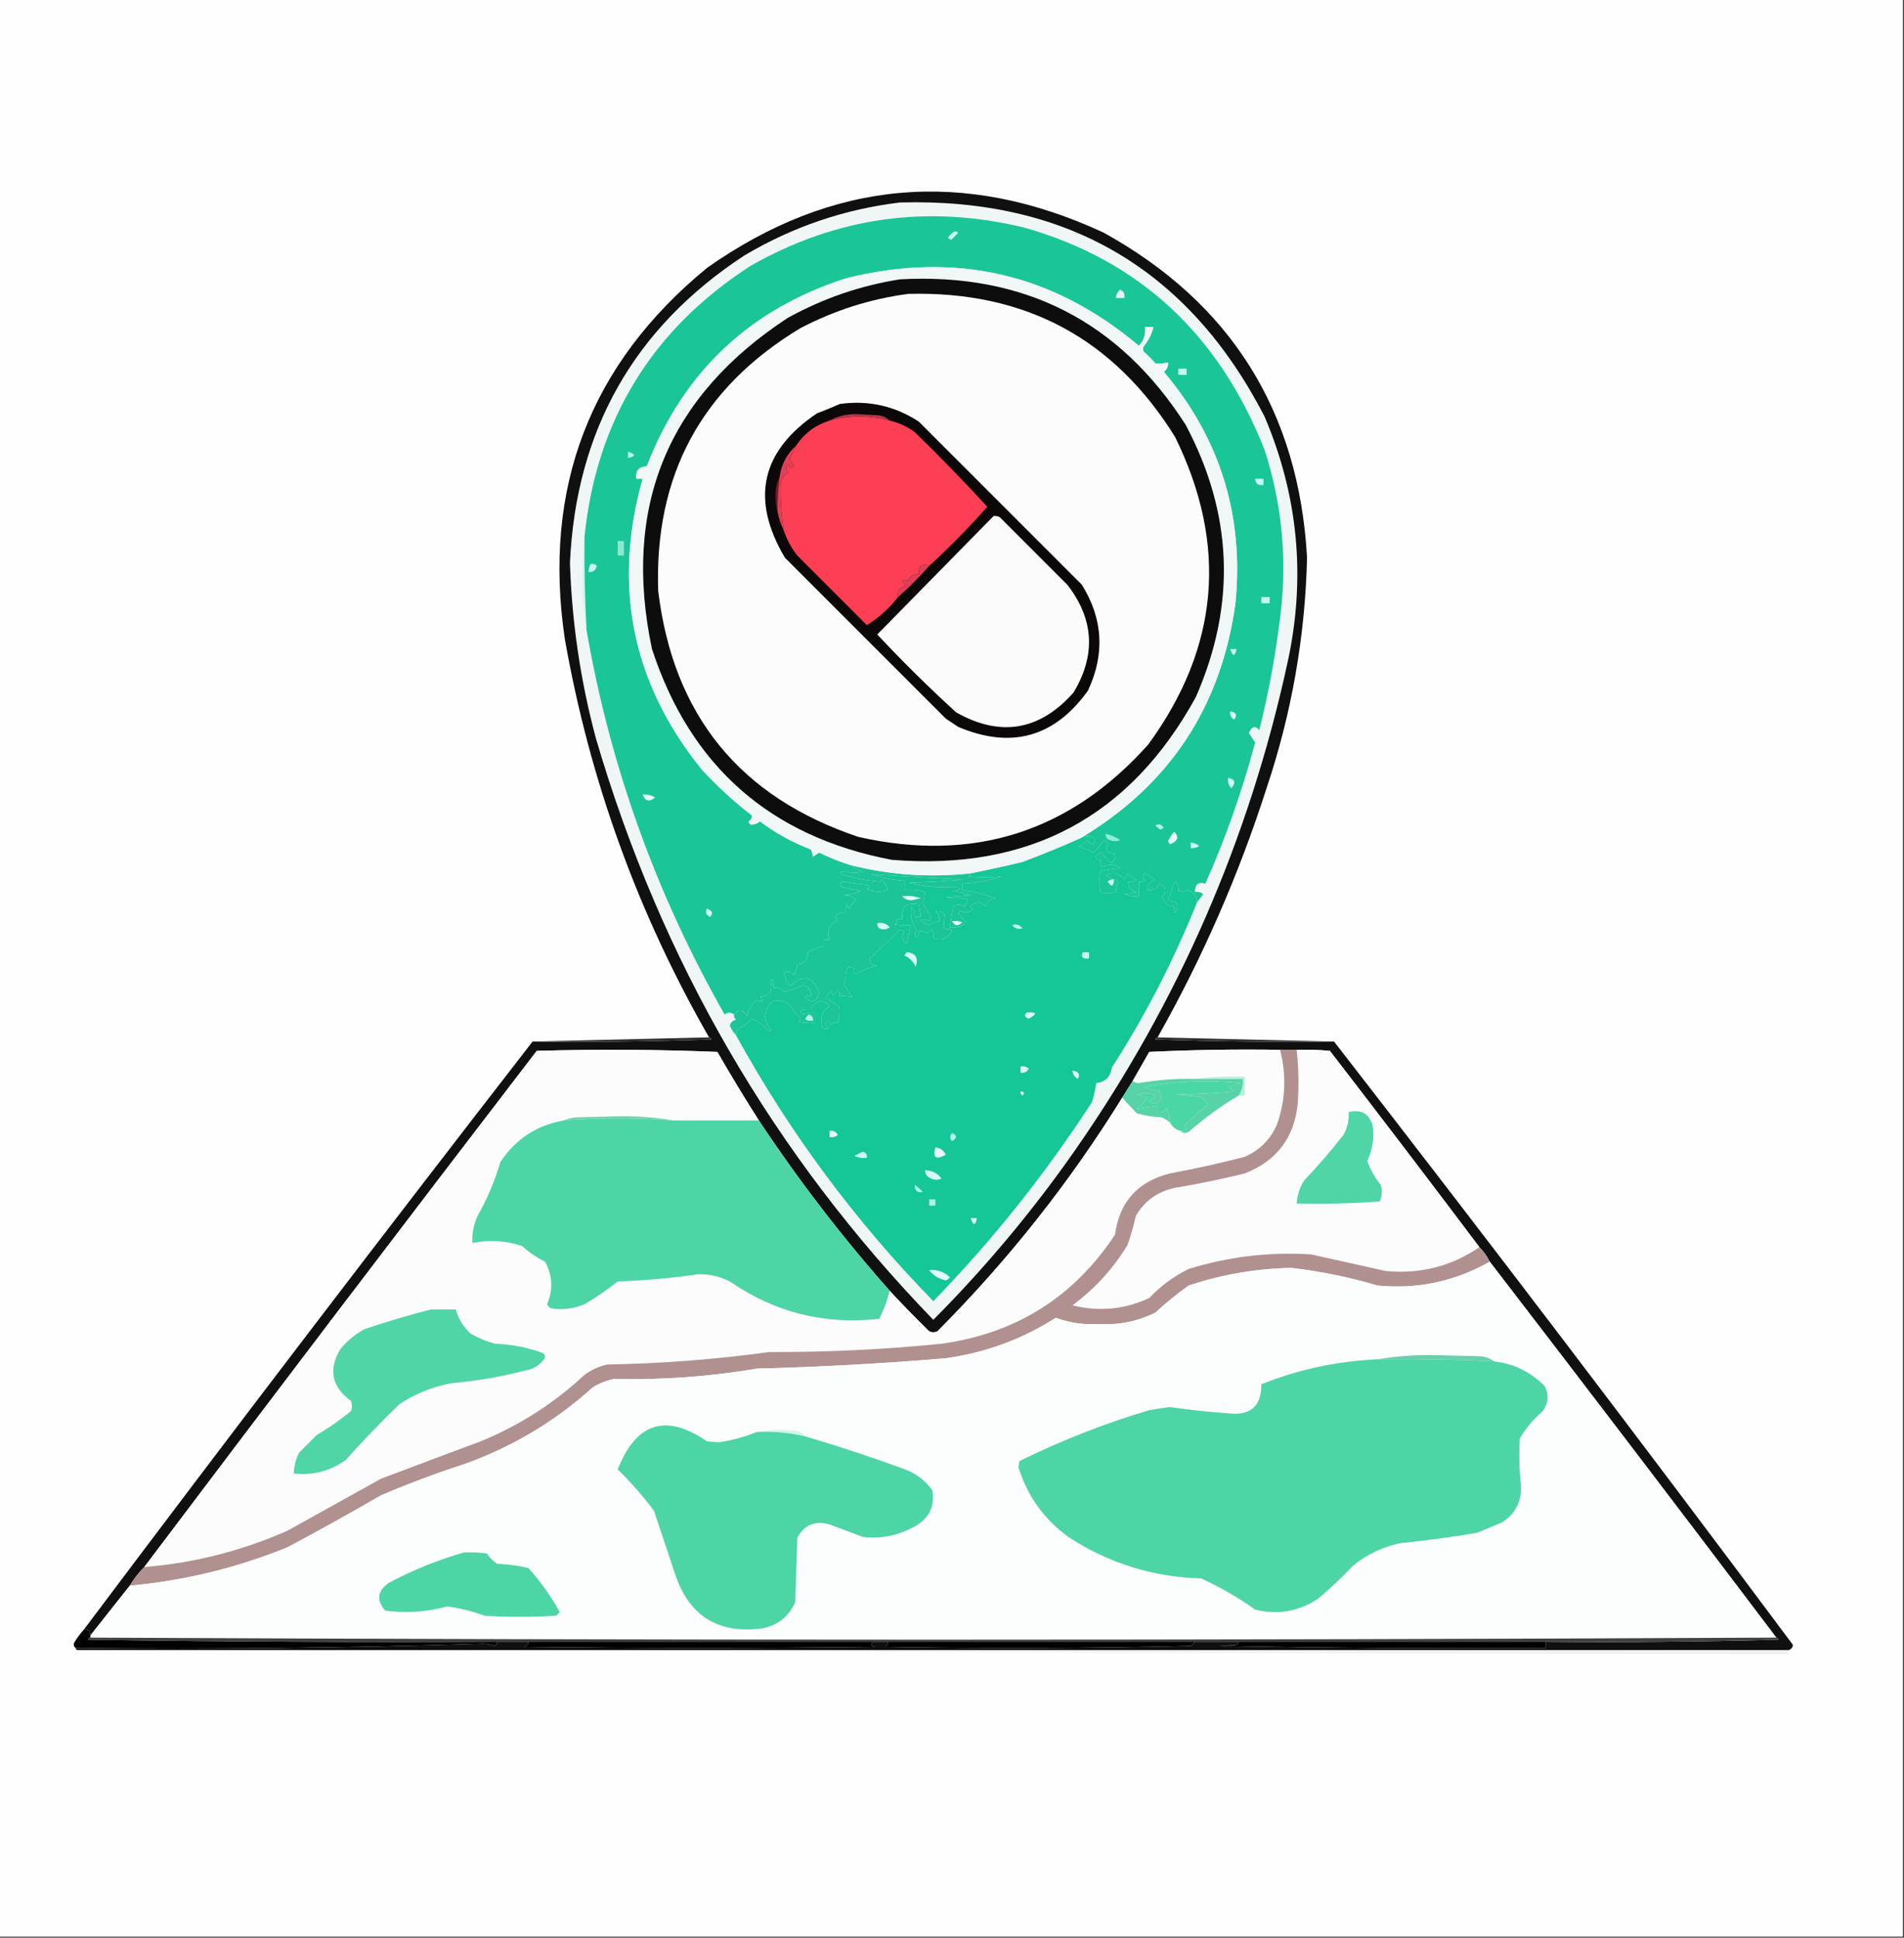 <?xml version="1.0" encoding="UTF-8"?>
<!DOCTYPE svg PUBLIC "-//W3C//DTD SVG 1.1//EN" "http://www.w3.org/Graphics/SVG/1.1/DTD/svg11.dtd">
<svg xmlns="http://www.w3.org/2000/svg" version="1.1" width="917px" height="933px" style="shape-rendering:geometricPrecision; text-rendering:geometricPrecision; image-rendering:optimizeQuality; fill-rule:evenodd; clip-rule:evenodd" xmlns:xlink="http://www.w3.org/1999/xlink">
<rect width="100%" height="100%" fill="#333333" stroke="none"/>
<g><path style="opacity:1" fill="#fefefe" d="M -0.5,-0.5 C 305.167,-0.5 610.833,-0.5 916.5,-0.5C 916.5,310.5 916.5,621.5 916.5,932.5C 610.833,932.5 305.167,932.5 -0.5,932.5C -0.5,621.5 -0.5,310.5 -0.5,-0.5 Z"/></g>
<g><path style="opacity:1" fill="#101010" d="M 557.5,499.5 C 556.957,499.56 556.624,499.893 556.5,500.5C 585.159,501.5 613.826,501.833 642.5,501.5C 717.085,597.591 790.751,694.425 863.5,792C 863.361,793.301 862.695,794.134 861.5,794.5C 586.833,794.5 312.167,794.5 37.5,794.5C 36.833,794.5 36.5,794.167 36.5,793.5C 101.548,794.161 166.381,793.494 231,791.5C 233.193,791.283 235.527,791.616 238,792.5C 239.03,792.164 239.53,791.497 239.5,790.5C 244.5,790.5 249.5,790.5 254.5,790.5C 254.423,791.75 253.756,792.583 252.5,793C 308.833,793.667 365.167,793.667 421.5,793C 419.381,792.658 419.047,791.825 420.5,790.5C 422.833,790.5 425.167,790.5 427.5,790.5C 427.586,791.496 427.252,792.329 426.5,793C 475.503,793.833 524.503,793.667 573.5,792.5C 574.243,791.818 574.909,791.151 575.5,790.5C 582.5,790.5 589.5,790.5 596.5,790.5C 596.389,791.117 596.056,791.617 595.5,792C 592.668,792.212 590.002,792.379 587.5,792.5C 639.829,793.5 692.162,793.833 744.5,793.5C 744.5,792.5 744.5,791.5 744.5,790.5C 781.839,790.833 819.173,790.5 856.5,789.5C 856.376,788.893 856.043,788.56 855.5,788.5C 809.731,727.948 763.731,667.615 717.5,607.5C 716.214,604.883 714.547,602.55 712.5,600.5C 688.716,568.876 664.716,537.376 640.5,506C 635.177,505.501 629.844,505.334 624.5,505.5C 621.833,505.5 619.167,505.5 616.5,505.5C 595.489,505.167 574.489,505.5 553.5,506.5C 550.821,511.194 548.155,515.861 545.5,520.5C 543.847,523.131 542.181,525.797 540.5,528.5C 515.236,569.288 485.57,606.788 451.5,641C 450.167,641.667 448.833,641.667 447.5,641C 440.937,634.605 434.603,628.105 428.5,621.5C 405.551,595.57 384.551,568.237 365.5,539.5C 358.593,528.694 351.927,517.694 345.5,506.5C 316.506,505.333 287.506,505.167 258.5,506C 195.127,588.594 132.127,671.427 69.5,754.5C 66.815,757.19 64.482,760.19 62.5,763.5C 56.167,771.5 49.833,779.5 43.5,787.5C 43.5,785.5 42.5,784.5 40.5,784.5C 111.784,689.588 183.784,595.255 256.5,501.5C 285.174,501.833 313.841,501.5 342.5,500.5C 342.376,499.893 342.043,499.56 341.5,499.5C 307.154,439.636 283.988,375.636 272,307.5C 261.296,234.798 284.13,175.298 340.5,129C 400.709,86.525 464.376,80.858 531.5,112C 592.873,145.933 625.54,198.1 629.5,268.5C 628.589,306.478 622.089,343.478 610,379.5C 596.575,421.343 579.075,461.343 557.5,499.5 Z"/></g>
<g><path style="opacity:1" fill="#2c2c2c" d="M 341.5,499.5 C 342.043,499.56 342.376,499.893 342.5,500.5C 313.841,501.5 285.174,501.833 256.5,501.5C 284.833,500.833 313.167,500.167 341.5,499.5 Z"/></g>
<g><path style="opacity:1" fill="#2d2d2d" d="M 557.5,499.5 C 585.833,500.167 614.167,500.833 642.5,501.5C 613.826,501.833 585.159,501.5 556.5,500.5C 556.624,499.893 556.957,499.56 557.5,499.5 Z"/></g>
<g><path style="opacity:1" fill="#fcfcfc" d="M 365.5,539.5 C 351.833,539.5 338.167,539.5 324.5,539.5C 315.552,537.968 306.385,537.302 297,537.5C 290.5,537.667 284,537.833 277.5,538C 275.292,538.191 273.292,538.691 271.5,539.5C 258.522,541.748 248.355,548.414 241,559.5C 238.3,568.609 234.633,577.276 230,585.5C 228.1,589.632 227.267,593.966 227.5,598.5C 235.639,596.831 243.639,597.331 251.5,600C 254.773,602.978 258.44,605.478 262.5,607.5C 266.113,614.1 266.446,620.934 263.5,628C 263.905,628.945 264.572,629.612 265.5,630C 271.005,630.796 276.338,630.129 281.5,628C 287.108,624.724 292.442,621.057 297.5,617C 310.616,616.569 323.616,615.402 336.5,613.5C 341.766,613.463 346.766,614.63 351.5,617C 373.144,631.984 397.144,637.984 423.5,635C 425.691,630.584 427.358,626.084 428.5,621.5C 434.603,628.105 440.937,634.605 447.5,641C 448.833,641.667 450.167,641.667 451.5,641C 485.57,606.788 515.236,569.288 540.5,528.5C 542.701,531.021 545.034,533.521 547.5,536C 551.381,537.19 555.381,537.857 559.5,538C 560.984,538.662 562.317,539.496 563.5,540.5C 564.579,542.543 566.246,543.876 568.5,544.5C 569.601,545.598 570.934,545.765 572.5,545C 580.008,538.421 588.008,532.587 596.5,527.5C 597.5,527.5 598.5,527.5 599.5,527.5C 599.5,524.5 599.5,521.5 599.5,518.5C 591.316,518.174 583.316,518.508 575.5,519.5C 566.435,519.296 557.435,519.962 548.5,521.5C 547.274,521.48 546.274,521.147 545.5,520.5C 548.155,515.861 550.821,511.194 553.5,506.5C 574.489,505.5 595.489,505.167 616.5,505.5C 619.652,517.671 619.152,529.671 615,541.5C 611.833,548.667 606.667,553.833 599.5,557C 587.608,560.094 575.608,562.761 563.5,565C 547.964,568.867 539.13,578.7 537,594.5C 517.168,624.511 489.335,642.011 453.5,647C 425.906,649.769 398.239,651.102 370.5,651C 344.6,654.552 318.6,656.552 292.5,657C 288.462,657.899 284.795,659.566 281.5,662C 266.836,675.673 250.169,686.34 231.5,694C 215.546,699.911 199.546,705.911 183.5,712C 168.5,720.333 153.5,728.667 138.5,737C 116.241,746.814 93.241,752.647 69.5,754.5C 132.127,671.427 195.127,588.594 258.5,506C 287.506,505.167 316.506,505.333 345.5,506.5C 351.927,517.694 358.593,528.694 365.5,539.5 Z"/></g>
<g><path style="opacity:1" fill="#fcfcfc" d="M 624.5,505.5 C 629.844,505.334 635.177,505.501 640.5,506C 664.716,537.376 688.716,568.876 712.5,600.5C 699.114,609.689 684.114,613.523 667.5,612C 655.5,609.333 643.5,606.667 631.5,604C 611.375,602.712 591.708,605.045 572.5,611C 565.323,614.509 558.99,619.175 553.5,625C 541.566,630.519 529.233,631.685 516.5,628.5C 527.277,620.559 536.11,610.892 543,599.5C 544.644,594.923 545.978,590.256 547,585.5C 551.15,578.365 557.317,573.865 565.5,572C 576.922,570.096 588.256,567.763 599.5,565C 614.842,558.997 623.342,547.83 625,531.5C 625.632,522.814 625.466,514.148 624.5,505.5 Z"/></g>
<g><path style="opacity:1" fill="#b7efdc" d="M 575.5,519.5 C 583.316,518.508 591.316,518.174 599.5,518.5C 599.5,521.5 599.5,524.5 599.5,527.5C 598.5,527.5 597.5,527.5 596.5,527.5C 598.202,525.2 598.868,522.533 598.5,519.5C 590.833,519.5 583.167,519.5 575.5,519.5 Z"/></g>
<g><path style="opacity:1" fill="#57d3a7" d="M 575.5,519.5 C 583.167,519.5 590.833,519.5 598.5,519.5C 598.868,522.533 598.202,525.2 596.5,527.5C 588.008,532.587 580.008,538.421 572.5,545C 570.934,545.765 569.601,545.598 568.5,544.5C 569.552,544.649 570.552,544.483 571.5,544C 570.549,543.282 570.383,542.449 571,541.5C 574.234,537.928 577.734,534.761 581.5,532C 580.833,530 579.5,528.667 577.5,528C 573.833,527.667 570.167,527.333 566.5,527C 575.851,526.832 585.184,526.332 594.5,525.5C 593.5,524.833 592.5,524.167 591.5,523.5C 593.5,522.833 595.5,522.167 597.5,521.5C 581.731,519.881 566.064,520.548 550.5,523.5C 553.157,524.259 555.823,524.926 558.5,525.5C 560.088,528.468 559.255,530.468 556,531.5C 552.753,530.356 552.919,529.356 556.5,528.5C 556.291,527.914 555.957,527.414 555.5,527C 552.833,526.333 550.167,526.333 547.5,527C 549.256,527.202 550.922,527.702 552.5,528.5C 551.101,530.605 549.434,532.438 547.5,534C 550.75,533.43 554.084,532.93 557.5,532.5C 557.5,533.5 557.5,534.5 557.5,535.5C 559.451,535.773 560.951,535.107 562,533.5C 562.977,535.74 563.477,538.073 563.5,540.5C 562.317,539.496 560.984,538.662 559.5,538C 555.381,537.857 551.381,537.19 547.5,536C 545.034,533.521 542.701,531.021 540.5,528.5C 542.181,525.797 543.847,523.131 545.5,520.5C 546.274,521.147 547.274,521.48 548.5,521.5C 557.435,519.962 566.435,519.296 575.5,519.5 Z"/></g>
<g><path style="opacity:1" fill="#4ad6a5" d="M 568.5,544.5 C 566.246,543.876 564.579,542.543 563.5,540.5C 563.477,538.073 562.977,535.74 562,533.5C 560.951,535.107 559.451,535.773 557.5,535.5C 557.5,534.5 557.5,533.5 557.5,532.5C 554.084,532.93 550.75,533.43 547.5,534C 549.434,532.438 551.101,530.605 552.5,528.5C 550.922,527.702 549.256,527.202 547.5,527C 550.167,526.333 552.833,526.333 555.5,527C 555.957,527.414 556.291,527.914 556.5,528.5C 552.919,529.356 552.753,530.356 556,531.5C 559.255,530.468 560.088,528.468 558.5,525.5C 555.823,524.926 553.157,524.259 550.5,523.5C 566.064,520.548 581.731,519.881 597.5,521.5C 595.5,522.167 593.5,522.833 591.5,523.5C 592.5,524.167 593.5,524.833 594.5,525.5C 585.184,526.332 575.851,526.832 566.5,527C 570.167,527.333 573.833,527.667 577.5,528C 579.5,528.667 580.833,530 581.5,532C 577.734,534.761 574.234,537.928 571,541.5C 570.383,542.449 570.549,543.282 571.5,544C 570.552,544.483 569.552,544.649 568.5,544.5 Z"/></g>
<g><path style="opacity:1" fill="#70d2ae" d="M 324.5,539.5 C 306.831,538.205 289.164,538.205 271.5,539.5C 273.292,538.691 275.292,538.191 277.5,538C 284,537.833 290.5,537.667 297,537.5C 306.385,537.302 315.552,537.968 324.5,539.5 Z"/></g>
<g><path style="opacity:1" fill="#4dd5a5" d="M 324.5,539.5 C 338.167,539.5 351.833,539.5 365.5,539.5C 384.551,568.237 405.551,595.57 428.5,621.5C 427.358,626.084 425.691,630.584 423.5,635C 397.144,637.984 373.144,631.984 351.5,617C 346.766,614.63 341.766,613.463 336.5,613.5C 323.616,615.402 310.616,616.569 297.5,617C 292.442,621.057 287.108,624.724 281.5,628C 276.338,630.129 271.005,630.796 265.5,630C 264.572,629.612 263.905,628.945 263.5,628C 266.446,620.934 266.113,614.1 262.5,607.5C 258.44,605.478 254.773,602.978 251.5,600C 243.639,597.331 235.639,596.831 227.5,598.5C 227.267,593.966 228.1,589.632 230,585.5C 234.633,577.276 238.3,568.609 241,559.5C 248.355,548.414 258.522,541.748 271.5,539.5C 289.164,538.205 306.831,538.205 324.5,539.5 Z"/></g>
<g><path style="opacity:1" fill="#4fd5a6" d="M 649.5,535.5 C 655.302,534.006 659.136,536.006 661,541.5C 661.974,547.599 661.14,553.432 658.5,559C 660.007,563.178 662.174,567.011 665,570.5C 665.818,573.227 665.652,575.894 664.5,578.5C 651.216,579.482 637.883,579.815 624.5,579.5C 624.758,575.56 625.924,571.893 628,568.5C 634.707,561.462 641.04,554.128 647,546.5C 648.935,543.093 649.768,539.426 649.5,535.5 Z"/></g>
<g><path style="opacity:1" fill="#f0f6f5" d="M 433.5,97.5 C 513.919,95.268 572.419,129.601 609,200.5C 625.366,238.915 629.033,278.581 620,319.5C 601.486,404.416 567.486,482.416 518,553.5C 497.584,582.758 474.751,610.091 449.5,635.5C 372.524,555.944 318.357,462.611 287,355.5C 279.574,327.851 275.407,299.685 274.5,271C 277.416,207.142 305.416,157.809 358.5,123C 381.805,109.177 406.805,100.677 433.5,97.5 Z"/></g>
<g><path style="opacity:1" fill="#1cc598" d="M 409.5,416.5 C 428.556,421.342 447.889,422.676 467.5,420.5C 467.389,421.117 467.056,421.617 466.5,422C 471.884,422.505 477.218,422.505 482.5,422C 476.401,424.058 470.068,425.225 463.5,425.5C 463.5,426.5 463.5,427.5 463.5,428.5C 469.012,429.201 474.345,430.535 479.5,432.5C 477.522,432.738 475.855,434.071 474.5,436.5C 472.792,434.309 470.792,433.976 468.5,435.5C 467.289,436.274 467.289,437.107 468.5,438C 466.575,439.595 464.575,439.762 462.5,438.5C 462.167,439 461.833,439.5 461.5,440C 462.799,441.326 464.132,442.66 465.5,444C 463.347,446.165 460.681,446.998 457.5,446.5C 457.89,443.161 458.39,439.827 459,436.5C 460.796,435.233 462.629,435.233 464.5,436.5C 465.429,435.311 465.762,433.978 465.5,432.5C 462.15,432.665 458.817,432.498 455.5,432C 459.5,431.667 463.5,431.333 467.5,431C 464.576,430.012 461.576,429.346 458.5,429C 462.852,428.581 463.185,427.914 459.5,427C 452.202,427.525 444.868,426.859 437.5,425C 446.186,424.832 454.852,424.332 463.5,423.5C 448.786,422.75 434.119,421.916 419.5,421C 424.688,422.643 430.022,423.643 435.5,424C 435.966,425.299 435.966,426.799 435.5,428.5C 438.898,428.18 442.232,428.513 445.5,429.5C 445.431,431.278 445.097,433.111 444.5,435C 446.034,437.145 447.368,439.479 448.5,442C 448.333,442.5 448.167,443 448,443.5C 442.542,442.102 442.209,442.769 447,445.5C 448.8,444.622 450.633,443.955 452.5,443.5C 452.703,441.61 452.037,440.11 450.5,439C 452.367,438.289 453.867,438.789 455,440.5C 454.793,442.751 454.627,445.085 454.5,447.5C 458.876,446.888 459.543,448.054 456.5,451C 454.301,452.583 451.968,452.75 449.5,451.5C 449.762,450.022 449.429,448.689 448.5,447.5C 447.808,448.025 447.308,448.692 447,449.5C 445.644,448.62 444.144,448.286 442.5,448.5C 442.719,449.675 442.386,450.675 441.5,451.5C 440.269,450.349 440.269,449.183 441.5,448C 439.009,444.533 438.175,440.7 439,436.5C 440.269,437.905 440.769,439.571 440.5,441.5C 441.5,441.5 442.5,441.5 443.5,441.5C 443.167,439.5 442.833,437.5 442.5,435.5C 436.732,434.267 434.066,436.6 434.5,442.5C 433.448,442.351 432.448,442.517 431.5,443C 432.634,444.016 432.301,444.683 430.5,445C 433.146,445.497 435.813,445.664 438.5,445.5C 438.156,448.562 437.489,451.562 436.5,454.5C 434.271,452.901 433.938,450.901 435.5,448.5C 434.833,448.167 434.167,447.833 433.5,447.5C 428.749,452.266 423.916,456.933 419,461.5C 418.729,463.807 419.895,464.974 422.5,465C 419.138,465.77 415.971,466.937 413,468.5C 410.696,468.682 410.196,468.016 411.5,466.5C 410.224,465.355 408.891,465.355 407.5,466.5C 407.804,468.877 407.471,471.377 406.5,474C 407.763,475.991 409.097,477.991 410.5,480C 408.575,479.865 406.575,479.698 404.5,479.5C 404.322,475.898 403.322,475.898 401.5,479.5C 400.749,478.624 400.249,477.624 400,476.5C 399.682,478.061 398.849,479.228 397.5,480C 399.632,481.587 401.798,483.087 404,484.5C 404.43,487.192 404.263,489.859 403.5,492.5C 402.178,492.33 401.011,492.663 400,493.5C 399.257,491.355 398.424,491.189 397.5,493C 397.905,493.945 398.572,494.612 399.5,495C 398.216,495.684 397.049,495.517 396,494.5C 394.737,490.177 395.904,486.844 399.5,484.5C 396.272,481.032 393.272,481.532 390.5,486C 388.687,485.954 387.021,486.12 385.5,486.5C 385.808,487.308 386.308,487.975 387,488.5C 388.699,487.594 390.533,487.261 392.5,487.5C 392.5,489.167 392.5,490.833 392.5,492.5C 389.813,492.664 387.146,492.497 384.5,492C 384.957,491.586 385.291,491.086 385.5,490.5C 383.437,488.28 381.604,485.946 380,483.5C 373.452,479.836 369.619,481.836 368.5,489.5C 368.833,492.01 369.833,494.177 371.5,496C 370.833,496.667 370.167,496.667 369.5,496C 367.495,493.489 364.995,491.656 362,490.5C 360.281,492.716 358.114,494.383 355.5,495.5C 354.614,496.325 354.281,497.325 354.5,498.5C 353.348,497.166 352.348,495.666 351.5,494C 351.82,492.347 352.82,491.347 354.5,491C 353.748,490.329 353.414,489.496 353.5,488.5C 355.974,485.791 358.14,486.125 360,489.5C 360.483,486.177 361.983,483.51 364.5,481.5C 366.936,482.891 367.602,482.391 366.5,480C 370.998,479.159 372.498,476.659 371,472.5C 371.333,472.167 371.667,471.833 372,471.5C 372.49,472.793 372.657,474.127 372.5,475.5C 374.484,475.383 376.15,476.05 377.5,477.5C 380.668,476.872 383.668,475.872 386.5,474.5C 389.314,474.981 390.648,476.648 390.5,479.5C 389.448,479.351 388.448,479.517 387.5,480C 390.785,483.397 393.118,482.73 394.5,478C 391.434,469.965 386.934,468.798 381,474.5C 380.228,474.355 379.561,474.022 379,473.5C 378.654,471.782 378.154,470.115 377.5,468.5C 379.398,467.266 381.065,467.599 382.5,469.5C 383.298,467.922 383.798,466.256 384,464.5C 387.465,464.033 389.132,462.033 389,458.5C 391.464,457.349 393.964,456.349 396.5,455.5C 396.5,454.5 396.5,453.5 396.5,452.5C 397.5,452.5 398.5,452.5 399.5,452.5C 397.93,448.137 399.264,444.97 403.5,443C 402.167,442 402.167,441 403.5,440C 404.793,439.51 406.127,439.343 407.5,439.5C 407.343,438.127 407.51,436.793 408,435.5C 408.333,436.167 408.667,436.833 409,437.5C 409.814,435.718 410.981,434.218 412.5,433C 410.715,431.837 408.715,431.17 406.5,431C 409.371,430.882 412.038,430.216 414.5,429C 411.471,428.461 408.471,427.794 405.5,427C 404.098,425.658 404.431,424.824 406.5,424.5C 410.138,425.182 413.805,425.682 417.5,426C 418.833,426.667 418.833,427.333 417.5,428C 420.791,429.544 424.124,429.711 427.5,428.5C 426.948,426.667 426.115,425 425,423.5C 424.667,423.833 424.333,424.167 424,424.5C 417.725,424.017 411.558,422.85 405.5,421C 405.167,420.667 404.833,420.333 404.5,420C 405.5,419.833 406.5,419.667 407.5,419.5C 410.221,420.454 412.888,420.454 415.5,419.5C 413.255,418.792 411.255,417.792 409.5,416.5 Z"/></g>
<g><path style="opacity:1" fill="#d7fbf8" d="M 422.5,444.5 C 424.977,444.051 426.977,444.717 428.5,446.5C 426.926,447.631 425.259,447.798 423.5,447C 422.748,446.329 422.414,445.496 422.5,444.5 Z"/></g>
<g><path style="opacity:1" fill="#15c697" d="M 536.5,423.5 C 535.282,422.839 533.949,422.172 532.5,421.5C 536.009,419.918 539.009,420.584 541.5,423.5C 542.251,422.624 542.751,421.624 543,420.5C 544.204,421.859 545.704,422.859 547.5,423.5C 546.311,424.429 544.978,424.762 543.5,424.5C 543.325,427.329 544.658,428.996 547.5,429.5C 545.424,430.1 543.424,430.433 541.5,430.5C 543.743,431.474 546.076,431.808 548.5,431.5C 548.5,429.167 548.5,426.833 548.5,424.5C 549.552,424.649 550.552,424.483 551.5,424C 550.269,422.817 550.269,421.651 551.5,420.5C 553.046,421.684 554.713,422.684 556.5,423.5C 554.069,424.36 552.736,426.027 552.5,428.5C 555.278,428.978 557.278,427.978 558.5,425.5C 561.777,427.357 562.11,429.524 559.5,432C 560.619,434.802 562.619,436.302 565.5,436.5C 565.351,437.552 565.517,438.552 566,439.5C 568.253,435.68 567.086,433.68 562.5,433.5C 563.569,430.74 564.569,427.907 565.5,425C 565.833,424.833 566.167,424.667 566.5,424.5C 567.452,426.045 567.785,427.712 567.5,429.5C 569.06,429.481 570.56,429.148 572,428.5C 574.802,429.619 576.302,431.619 576.5,434.5C 565.092,462.824 551.425,489.324 535.5,514C 534.865,518.481 532.365,520.981 528,521.5C 527.515,524.478 526.849,527.478 526,530.5C 503.663,565.005 478.163,597.005 449.5,626.5C 411.963,588.048 380.296,545.382 354.5,498.5C 354.281,497.325 354.614,496.325 355.5,495.5C 358.114,494.383 360.281,492.716 362,490.5C 364.995,491.656 367.495,493.489 369.5,496C 370.167,496.667 370.833,496.667 371.5,496C 369.833,494.177 368.833,492.01 368.5,489.5C 369.619,481.836 373.452,479.836 380,483.5C 381.604,485.946 383.437,488.28 385.5,490.5C 385.291,491.086 384.957,491.586 384.5,492C 387.146,492.497 389.813,492.664 392.5,492.5C 392.5,490.833 392.5,489.167 392.5,487.5C 390.533,487.261 388.699,487.594 387,488.5C 386.308,487.975 385.808,487.308 385.5,486.5C 387.021,486.12 388.687,485.954 390.5,486C 393.272,481.532 396.272,481.032 399.5,484.5C 395.904,486.844 394.737,490.177 396,494.5C 397.049,495.517 398.216,495.684 399.5,495C 398.572,494.612 397.905,493.945 397.5,493C 398.424,491.189 399.257,491.355 400,493.5C 401.011,492.663 402.178,492.33 403.5,492.5C 404.263,489.859 404.43,487.192 404,484.5C 401.798,483.087 399.632,481.587 397.5,480C 398.849,479.228 399.682,478.061 400,476.5C 400.249,477.624 400.749,478.624 401.5,479.5C 403.322,475.898 404.322,475.898 404.5,479.5C 406.575,479.698 408.575,479.865 410.5,480C 409.097,477.991 407.763,475.991 406.5,474C 407.471,471.377 407.804,468.877 407.5,466.5C 408.891,465.355 410.224,465.355 411.5,466.5C 410.196,468.016 410.696,468.682 413,468.5C 415.971,466.937 419.138,465.77 422.5,465C 419.895,464.974 418.729,463.807 419,461.5C 423.916,456.933 428.749,452.266 433.5,447.5C 434.167,447.833 434.833,448.167 435.5,448.5C 433.938,450.901 434.271,452.901 436.5,454.5C 437.489,451.562 438.156,448.562 438.5,445.5C 435.813,445.664 433.146,445.497 430.5,445C 432.301,444.683 432.634,444.016 431.5,443C 432.448,442.517 433.448,442.351 434.5,442.5C 434.066,436.6 436.732,434.267 442.5,435.5C 442.833,437.5 443.167,439.5 443.5,441.5C 442.5,441.5 441.5,441.5 440.5,441.5C 440.769,439.571 440.269,437.905 439,436.5C 438.175,440.7 439.009,444.533 441.5,448C 440.269,449.183 440.269,450.349 441.5,451.5C 442.386,450.675 442.719,449.675 442.5,448.5C 444.144,448.286 445.644,448.62 447,449.5C 447.308,448.692 447.808,448.025 448.5,447.5C 449.429,448.689 449.762,450.022 449.5,451.5C 451.968,452.75 454.301,452.583 456.5,451C 459.543,448.054 458.876,446.888 454.5,447.5C 454.627,445.085 454.793,442.751 455,440.5C 453.867,438.789 452.367,438.289 450.5,439C 452.037,440.11 452.703,441.61 452.5,443.5C 450.633,443.955 448.8,444.622 447,445.5C 442.209,442.769 442.542,442.102 448,443.5C 448.167,443 448.333,442.5 448.5,442C 447.368,439.479 446.034,437.145 444.5,435C 445.097,433.111 445.431,431.278 445.5,429.5C 442.232,428.513 438.898,428.18 435.5,428.5C 435.966,426.799 435.966,425.299 435.5,424C 430.022,423.643 424.688,422.643 419.5,421C 434.119,421.916 448.786,422.75 463.5,423.5C 454.852,424.332 446.186,424.832 437.5,425C 444.868,426.859 452.202,427.525 459.5,427C 463.185,427.914 462.852,428.581 458.5,429C 461.576,429.346 464.576,430.012 467.5,431C 463.5,431.333 459.5,431.667 455.5,432C 458.817,432.498 462.15,432.665 465.5,432.5C 465.762,433.978 465.429,435.311 464.5,436.5C 462.629,435.233 460.796,435.233 459,436.5C 458.39,439.827 457.89,443.161 457.5,446.5C 460.681,446.998 463.347,446.165 465.5,444C 464.132,442.66 462.799,441.326 461.5,440C 461.833,439.5 462.167,439 462.5,438.5C 464.575,439.762 466.575,439.595 468.5,438C 467.289,437.107 467.289,436.274 468.5,435.5C 470.792,433.976 472.792,434.309 474.5,436.5C 475.855,434.071 477.522,432.738 479.5,432.5C 474.345,430.535 469.012,429.201 463.5,428.5C 463.5,427.5 463.5,426.5 463.5,425.5C 470.068,425.225 476.401,424.058 482.5,422C 477.218,422.505 471.884,422.505 466.5,422C 467.056,421.617 467.389,421.117 467.5,420.5C 475.738,418.861 484.071,417.028 492.5,415C 501.969,411.43 511.302,407.597 520.5,403.5C 522.927,402.026 525.26,402.193 527.5,404C 526.711,407.097 525.544,407.264 524,404.5C 522.693,405.772 521.193,406.772 519.5,407.5C 521.894,408.349 524.227,409.349 526.5,410.5C 528.633,408.909 530.299,406.909 531.5,404.5C 532.308,404.808 532.975,405.308 533.5,406C 531.87,409.062 532.87,410.729 536.5,411C 537.668,412.871 537.168,414.371 535,415.5C 533.315,413.983 531.815,412.316 530.5,410.5C 526.763,412.168 526.763,413.501 530.5,414.5C 529.41,415.609 529.41,416.609 530.5,417.5C 533.647,416.025 536.647,416.192 539.5,418C 536.242,418.212 533.076,418.712 530,419.5C 529.333,422.833 529.333,426.167 530,429.5C 532.432,430.45 534.932,430.45 537.5,429.5C 537.519,427.94 537.852,426.44 538.5,425C 538.164,423.97 537.497,423.47 536.5,423.5 Z"/></g>
<g><path style="opacity:1" fill="#aef2e9" d="M 447.5,577.5 C 448.5,577.5 449.5,577.5 450.5,577.5C 450.5,578.5 450.5,579.5 450.5,580.5C 449.5,580.5 448.5,580.5 447.5,580.5C 447.5,579.5 447.5,578.5 447.5,577.5 Z"/></g>
<g><path style="opacity:1" fill="#b0faf2" d="M 440.5,570.5 C 441.962,571.458 443.295,572.624 444.5,574C 441.862,574.509 440.528,573.342 440.5,570.5 Z"/></g>
<g><path style="opacity:1" fill="#d4f8f4" d="M 445.5,563.5 C 448.81,563.461 451.476,564.794 453.5,567.5C 451.534,568.372 449.534,568.205 447.5,567C 446.177,566.184 445.511,565.017 445.5,563.5 Z"/></g>
<g><path style="opacity:1" fill="#c9f9f3" d="M 415.5,554.5 C 417.048,554.821 417.715,555.821 417.5,557.5C 415.396,557.799 413.396,557.466 411.5,556.5C 412.949,555.828 414.282,555.161 415.5,554.5 Z"/></g>
<g><path style="opacity:1" fill="#e6f8fb" d="M 450.5,552.5 C 452.824,552.662 454.491,553.828 455.5,556C 450.773,558.619 449.107,557.453 450.5,552.5 Z"/></g>
<g><path style="opacity:1" fill="#b0f8ed" d="M 458.5,545.5 C 461.041,546.623 461.041,547.956 458.5,549.5C 457.374,548.192 457.374,546.858 458.5,545.5 Z"/></g>
<g><path style="opacity:1" fill="#e5f7f9" d="M 399.5,544.5 C 401.346,544.222 402.68,544.889 403.5,546.5C 402.311,547.429 400.978,547.762 399.5,547.5C 399.5,546.5 399.5,545.5 399.5,544.5 Z"/></g>
<g><path style="opacity:1" fill="#d7f6f7" d="M 491.5,525.5 C 493.337,525.639 493.67,526.306 492.5,527.5C 491.702,527.043 491.369,526.376 491.5,525.5 Z"/></g>
<g><path style="opacity:1" fill="#e0fbfa" d="M 516.5,515.5 C 519.564,515.981 520.398,517.314 519,519.5C 517.519,518.529 516.685,517.196 516.5,515.5 Z"/></g>
<g><path style="opacity:1" fill="#dcf6f4" d="M 491.5,513.5 C 492.978,513.238 494.311,513.571 495.5,514.5C 494.68,516.111 493.346,516.778 491.5,516.5C 491.5,515.5 491.5,514.5 491.5,513.5 Z"/></g>
<g><path style="opacity:1" fill="#baf5ec" d="M 389.5,488.5 C 391.048,488.821 391.715,489.821 391.5,491.5C 387.627,491.666 386.96,490.666 389.5,488.5 Z"/></g>
<g><path style="opacity:1" fill="#d4fcfa" d="M 494.5,487.5 C 499.421,487.135 499.755,488.135 495.5,490.5C 493.481,489.867 493.147,488.867 494.5,487.5 Z"/></g>
<g><path style="opacity:1" fill="#c5f8f3" d="M 521.5,458.5 C 522.5,458.5 523.5,458.5 524.5,458.5C 524.5,459.5 524.5,460.5 524.5,461.5C 521.433,461.879 520.433,460.879 521.5,458.5 Z"/></g>
<g><path style="opacity:1" fill="#d5fcf9" d="M 436.5,458.5 C 440.968,458.748 442.468,461.082 441,465.5C 439.833,463 438,461.167 435.5,460C 436.056,459.617 436.389,459.117 436.5,458.5 Z"/></g>
<g><path style="opacity:1" fill="#c5f7f4" d="M 487.5,445.5 C 489.263,444.666 490.93,445.166 492.5,447C 490.505,447.613 488.838,447.113 487.5,445.5 Z"/></g>
<g><path style="opacity:1" fill="#dffcfb" d="M 458.5,443.5 C 460.199,443.34 461.866,443.506 463.5,444C 461.415,446.139 459.749,445.972 458.5,443.5 Z"/></g>
<g><path style="opacity:1" fill="#d0f6ee" d="M 281.5,258.5 C 281.358,273.515 281.691,288.515 282.5,303.5C 281.169,296.364 280.503,288.864 280.5,281C 280.5,273.326 280.834,265.826 281.5,258.5 Z"/></g>
<g><path style="opacity:1" fill="#1ac697" d="M 576.5,434.5 C 576.302,431.619 574.802,429.619 572,428.5C 570.56,429.148 569.06,429.481 567.5,429.5C 567.785,427.712 567.452,426.045 566.5,424.5C 566.167,424.667 565.833,424.833 565.5,425C 564.569,427.907 563.569,430.74 562.5,433.5C 567.086,433.68 568.253,435.68 566,439.5C 565.517,438.552 565.351,437.552 565.5,436.5C 562.619,436.302 560.619,434.802 559.5,432C 562.11,429.524 561.777,427.357 558.5,425.5C 557.278,427.978 555.278,428.978 552.5,428.5C 552.736,426.027 554.069,424.36 556.5,423.5C 554.713,422.684 553.046,421.684 551.5,420.5C 550.269,421.651 550.269,422.817 551.5,424C 550.552,424.483 549.552,424.649 548.5,424.5C 548.5,426.833 548.5,429.167 548.5,431.5C 546.076,431.808 543.743,431.474 541.5,430.5C 543.424,430.433 545.424,430.1 547.5,429.5C 544.658,428.996 543.325,427.329 543.5,424.5C 544.978,424.762 546.311,424.429 547.5,423.5C 545.704,422.859 544.204,421.859 543,420.5C 542.751,421.624 542.251,422.624 541.5,423.5C 539.009,420.584 536.009,419.918 532.5,421.5C 533.949,422.172 535.282,422.839 536.5,423.5C 537.497,423.47 538.164,423.97 538.5,425C 537.852,426.44 537.519,427.94 537.5,429.5C 534.932,430.45 532.432,430.45 530,429.5C 529.333,426.167 529.333,422.833 530,419.5C 533.076,418.712 536.242,418.212 539.5,418C 536.647,416.192 533.647,416.025 530.5,417.5C 529.41,416.609 529.41,415.609 530.5,414.5C 526.763,413.501 526.763,412.168 530.5,410.5C 531.815,412.316 533.315,413.983 535,415.5C 537.168,414.371 537.668,412.871 536.5,411C 532.87,410.729 531.87,409.062 533.5,406C 532.975,405.308 532.308,404.808 531.5,404.5C 530.299,406.909 528.633,408.909 526.5,410.5C 524.227,409.349 521.894,408.349 519.5,407.5C 521.193,406.772 522.693,405.772 524,404.5C 525.544,407.264 526.711,407.097 527.5,404C 525.26,402.193 522.927,402.026 520.5,403.5C 563.329,377.879 588.162,340.212 595,290.5C 599.152,248.3 587.652,211.134 560.5,179C 562.037,177.89 562.703,176.39 562.5,174.5C 560.488,175.014 558.488,175.18 556.5,175C 554.806,173.061 552.973,171.228 551,169.5C 550.333,168.5 550.333,167.5 551,166.5C 553.225,163.8 554.725,160.8 555.5,157.5C 554.167,157.5 552.833,157.5 551.5,157.5C 551.867,161.05 550.867,164.05 548.5,166.5C 507.206,131.695 460.206,120.862 407.5,134C 361.108,148.892 329.108,179.058 311.5,224.5C 307.625,224.705 305.959,226.705 306.5,230.5C 307.5,230.5 308.5,230.5 309.5,230.5C 294.963,282.375 304.463,329.041 338,370.5C 345.4,378.57 353.4,385.904 362,392.5C 362.311,393.742 361.811,394.742 360.5,395.5C 360.709,396.086 361.043,396.586 361.5,397C 363.107,397.115 364.607,396.615 366,395.5C 373.538,401.125 381.704,405.625 390.5,409C 391.112,410.303 391.446,411.47 391.5,412.5C 392.5,411.833 393.5,411.167 394.5,410.5C 399.452,412.921 404.452,414.921 409.5,416.5C 411.255,417.792 413.255,418.792 415.5,419.5C 412.888,420.454 410.221,420.454 407.5,419.5C 406.5,419.667 405.5,419.833 404.5,420C 404.833,420.333 405.167,420.667 405.5,421C 411.558,422.85 417.725,424.017 424,424.5C 424.333,424.167 424.667,423.833 425,423.5C 426.115,425 426.948,426.667 427.5,428.5C 424.124,429.711 420.791,429.544 417.5,428C 418.833,427.333 418.833,426.667 417.5,426C 413.805,425.682 410.138,425.182 406.5,424.5C 404.431,424.824 404.098,425.658 405.5,427C 408.471,427.794 411.471,428.461 414.5,429C 412.038,430.216 409.371,430.882 406.5,431C 408.715,431.17 410.715,431.837 412.5,433C 410.981,434.218 409.814,435.718 409,437.5C 408.667,436.833 408.333,436.167 408,435.5C 407.51,436.793 407.343,438.127 407.5,439.5C 406.127,439.343 404.793,439.51 403.5,440C 402.167,441 402.167,442 403.5,443C 399.264,444.97 397.93,448.137 399.5,452.5C 398.5,452.5 397.5,452.5 396.5,452.5C 396.5,453.5 396.5,454.5 396.5,455.5C 393.964,456.349 391.464,457.349 389,458.5C 389.132,462.033 387.465,464.033 384,464.5C 383.798,466.256 383.298,467.922 382.5,469.5C 381.065,467.599 379.398,467.266 377.5,468.5C 378.154,470.115 378.654,471.782 379,473.5C 379.561,474.022 380.228,474.355 381,474.5C 386.934,468.798 391.434,469.965 394.5,478C 393.118,482.73 390.785,483.397 387.5,480C 388.448,479.517 389.448,479.351 390.5,479.5C 390.648,476.648 389.314,474.981 386.5,474.5C 383.668,475.872 380.668,476.872 377.5,477.5C 376.15,476.05 374.484,475.383 372.5,475.5C 372.657,474.127 372.49,472.793 372,471.5C 371.667,471.833 371.333,472.167 371,472.5C 372.498,476.659 370.998,479.159 366.5,480C 367.602,482.391 366.936,482.891 364.5,481.5C 361.983,483.51 360.483,486.177 360,489.5C 358.14,486.125 355.974,485.791 353.5,488.5C 351.99,487.272 350.49,487.272 349,488.5C 316.039,430.605 293.873,368.938 282.5,303.5C 281.691,288.515 281.358,273.515 281.5,258.5C 287.261,202.228 313.928,158.728 361.5,128C 402.736,104.531 446.569,98.364 493,109.5C 548.293,125.049 586.959,160.715 609,216.5C 617.129,241.553 619.796,267.219 617,293.5C 614.775,313.066 611.275,332.399 606.5,351.5C 604.463,349.23 602.796,349.73 601.5,353C 602.477,354.497 603.477,355.997 604.5,357.5C 598.158,381.217 590.158,403.884 580.5,425.5C 577.204,424.442 575.537,425.775 575.5,429.5C 576.978,429.238 578.311,429.571 579.5,430.5C 578.479,431.901 577.479,433.235 576.5,434.5 Z"/></g>
<g><path style="opacity:1" fill="#d0fef9" d="M 340.5,437.5 C 343.085,438.465 343.585,439.799 342,441.5C 339.971,440.486 339.471,439.153 340.5,437.5 Z"/></g>
<g><path style="opacity:1" fill="#e5f9f8" d="M 434.5,431.5 C 437.572,431.183 440.572,431.516 443.5,432.5C 442,432.833 440.5,433.167 439,433.5C 437.014,433.431 435.514,432.765 434.5,431.5 Z"/></g>
<g><path style="opacity:1" fill="#cefbf6" d="M 536.5,423.5 C 536.333,426.957 535.333,427.29 533.5,424.5C 534.325,423.614 535.325,423.281 536.5,423.5 Z"/></g>
<g><path style="opacity:1" fill="#c8fcf4" d="M 573.5,405.5 C 578.639,406.941 578.639,407.941 573.5,408.5C 573.5,407.5 573.5,406.5 573.5,405.5 Z"/></g>
<g><path style="opacity:1" fill="#8fecd6" d="M 532.5,401.5 C 535.01,401.991 537.344,402.991 539.5,404.5C 537.534,405.372 535.534,405.205 533.5,404C 532.748,403.329 532.414,402.496 532.5,401.5 Z"/></g>
<g><path style="opacity:1" fill="#e7fbfb" d="M 565.5,400.5 C 567.982,402.975 567.316,404.975 563.5,406.5C 563.167,406 562.833,405.5 562.5,405C 563.315,403.357 564.315,401.857 565.5,400.5 Z"/></g>
<g><path style="opacity:1" fill="#aff3ec" d="M 556.5,397.5 C 557.892,396.478 559.225,396.811 560.5,398.5C 560,398.833 559.5,399.167 559,399.5C 557.989,398.944 557.156,398.278 556.5,397.5 Z"/></g>
<g><path style="opacity:1" fill="#e2fbfb" d="M 309.5,382.5 C 311.655,382.372 313.655,382.872 315.5,384C 312.656,386.29 310.656,385.79 309.5,382.5 Z"/></g>
<g><path style="opacity:1" fill="#f1f6f6" d="M 520.5,403.5 C 511.302,407.597 501.969,411.43 492.5,415C 484.071,417.028 475.738,418.861 467.5,420.5C 447.889,422.676 428.556,421.342 409.5,416.5C 404.452,414.921 399.452,412.921 394.5,410.5C 393.5,411.167 392.5,411.833 391.5,412.5C 391.446,411.47 391.112,410.303 390.5,409C 381.704,405.625 373.538,401.125 366,395.5C 364.607,396.615 363.107,397.115 361.5,397C 361.043,396.586 360.709,396.086 360.5,395.5C 361.811,394.742 362.311,393.742 362,392.5C 353.4,385.904 345.4,378.57 338,370.5C 304.463,329.041 294.963,282.375 309.5,230.5C 308.5,230.5 307.5,230.5 306.5,230.5C 305.959,226.705 307.625,224.705 311.5,224.5C 329.108,179.058 361.108,148.892 407.5,134C 460.206,120.862 507.206,131.695 548.5,166.5C 550.867,164.05 551.867,161.05 551.5,157.5C 552.833,157.5 554.167,157.5 555.5,157.5C 554.725,160.8 553.225,163.8 551,166.5C 550.333,167.5 550.333,168.5 551,169.5C 552.973,171.228 554.806,173.061 556.5,175C 558.488,175.18 560.488,175.014 562.5,174.5C 562.703,176.39 562.037,177.89 560.5,179C 587.652,211.134 599.152,248.3 595,290.5C 588.162,340.212 563.329,377.879 520.5,403.5 Z"/></g>
<g><path style="opacity:1" fill="#0d0d0d" d="M 433.5,134.5 C 493.191,131.26 539.024,154.593 571,204.5C 593.801,247.332 595.468,290.999 576,335.5C 544.418,393.216 495.585,419.382 429.5,414C 371.035,402.868 332.535,369.034 314,312.5C 299.627,244.122 321.46,190.955 379.5,153C 396.539,143.628 414.539,137.462 433.5,134.5 Z"/></g>
<g><path style="opacity:1" fill="#d2fdf8" d="M 591.5,374.5 C 594.838,375.193 595.338,376.86 593,379.5C 591.731,378.095 591.231,376.429 591.5,374.5 Z"/></g>
<g><path style="opacity:1" fill="#d3fcf9" d="M 592.5,342.5 C 595.275,342.834 595.941,344.167 594.5,346.5C 592.889,345.68 592.222,344.346 592.5,342.5 Z"/></g>
<g><path style="opacity:1" fill="#c6f7f2" d="M 592.5,312.5 C 593.5,312.5 594.5,312.5 595.5,312.5C 594.754,316.31 593.754,316.31 592.5,312.5 Z"/></g>
<g><path style="opacity:1" fill="#c7f6f0" d="M 607.5,287.5 C 608.833,287.5 610.167,287.5 611.5,287.5C 611.5,288.5 611.5,289.5 611.5,290.5C 610.167,290.5 608.833,290.5 607.5,290.5C 607.5,289.5 607.5,288.5 607.5,287.5 Z"/></g>
<g><path style="opacity:1" fill="#c9f5ef" d="M 284.5,271.5 C 285.675,271.281 286.675,271.614 287.5,272.5C 286.923,274.55 285.59,275.55 283.5,275.5C 283.433,274.041 283.766,272.708 284.5,271.5 Z"/></g>
<g><path style="opacity:1" fill="#92e5d0" d="M 297.5,260.5 C 298.5,260.5 299.5,260.5 300.5,260.5C 300.5,262.833 300.5,265.167 300.5,267.5C 299.5,267.5 298.5,267.5 297.5,267.5C 297.5,265.167 297.5,262.833 297.5,260.5 Z"/></g>
<g><path style="opacity:1" fill="#c3fdf5" d="M 604.5,230.5 C 605.833,230.5 607.167,230.5 608.5,230.5C 608.5,231.5 608.5,232.5 608.5,233.5C 606.027,233.912 604.694,232.912 604.5,230.5 Z"/></g>
<g><path style="opacity:1" fill="#c0fcf4" d="M 302.5,217.5 C 306.31,218.754 306.31,219.754 302.5,220.5C 302.5,219.5 302.5,218.5 302.5,217.5 Z"/></g>
<g><path style="opacity:1" fill="#c0f8ee" d="M 567.5,177.5 C 568.833,177.5 570.167,177.5 571.5,177.5C 571.5,178.5 571.5,179.5 571.5,180.5C 570.167,180.5 568.833,180.5 567.5,180.5C 567.5,179.5 567.5,178.5 567.5,177.5 Z"/></g>
<g><path style="opacity:1" fill="#e9f4f6" d="M 539.5,139.5 C 541.176,140.183 541.843,141.517 541.5,143.5C 540.167,143.5 538.833,143.5 537.5,143.5C 537.527,141.801 538.194,140.467 539.5,139.5 Z"/></g>
<g><path style="opacity:1" fill="#fcfcfc" d="M 437.5,141.5 C 493.763,140.041 536.596,163.041 566,210.5C 591.483,262.451 587.15,311.784 553,358.5C 515.39,400.59 468.89,415.423 413.5,403C 356.371,383.868 324.205,344.368 317,284.5C 315.106,228.779 337.939,186.612 385.5,158C 401.976,149.389 419.309,143.889 437.5,141.5 Z"/></g>
<g><path style="opacity:1" fill="#0c0808" d="M 404.5,194.5 C 418.278,192.612 430.944,195.446 442.5,203C 468.667,229.167 494.833,255.333 521,281.5C 531.231,297.884 532.231,314.884 524,332.5C 507.902,354.974 487.069,360.808 461.5,350C 459.5,348.667 457.5,347.333 455.5,346C 429.667,320.167 403.833,294.333 378,268.5C 361.337,240.326 366.504,217.16 393.5,199C 397.307,197.572 400.974,196.072 404.5,194.5 Z"/></g>
<g><path style="opacity:1" fill="#df3f53" d="M 447.5,272.5 C 442.833,277.833 437.833,282.833 432.5,287.5C 431.734,284.688 433.067,282.855 436.5,282C 433.67,279.356 434.004,278.522 437.5,279.5C 438.421,277.244 440.088,276.244 442.5,276.5C 442.281,272.363 443.947,271.029 447.5,272.5 Z"/></g>
<g><path style="opacity:1" fill="#fbfbfb" d="M 478.5,248.5 C 479.552,248.351 480.552,248.517 481.5,249C 492.333,259.833 503.167,270.667 514,281.5C 526.905,298.085 527.905,315.418 517,333.5C 500.632,351.855 481.799,355.022 460.5,343C 447.348,331.015 434.682,318.515 422.5,305.5C 441.188,286.479 459.855,267.479 478.5,248.5 Z"/></g>
<g><path style="opacity:1" fill="#751824" d="M 375.5,229.5 C 374.708,235.13 374.375,240.797 374.5,246.5C 373.837,244.359 373.503,242.025 373.5,239.5C 373.315,235.859 373.981,232.526 375.5,229.5 Z"/></g>
<g><path style="opacity:1" fill="#dd4257" d="M 383.5,214.5 C 382.519,216.489 381.519,218.489 380.5,220.5C 380.529,222.029 381.196,223.196 382.5,224C 381.324,225.914 380.324,225.748 379.5,223.5C 378.355,224.776 378.355,226.109 379.5,227.5C 377.06,229.109 375.893,231.443 376,234.5C 375.873,241.53 376.373,248.53 377.5,255.5C 376.131,252.702 375.131,249.702 374.5,246.5C 374.375,240.797 374.708,235.13 375.5,229.5C 376.347,223.47 379.013,218.47 383.5,214.5 Z"/></g>
<g><path style="opacity:1" fill="#fc3f54" d="M 428.5,202.5 C 432.856,203.511 436.856,205.344 440.5,208C 452.542,219.708 464.209,231.708 475.5,244C 466.674,253.993 457.34,263.493 447.5,272.5C 443.947,271.029 442.281,272.363 442.5,276.5C 440.088,276.244 438.421,277.244 437.5,279.5C 434.004,278.522 433.67,279.356 436.5,282C 433.067,282.855 431.734,284.688 432.5,287.5C 428.184,292.994 423.184,297.494 417.5,301C 406.306,289.806 395.14,278.64 384,267.5C 381.128,263.817 378.962,259.817 377.5,255.5C 376.373,248.53 375.873,241.53 376,234.5C 375.893,231.443 377.06,229.109 379.5,227.5C 378.355,226.109 378.355,224.776 379.5,223.5C 380.324,225.748 381.324,225.914 382.5,224C 381.196,223.196 380.529,222.029 380.5,220.5C 381.519,218.489 382.519,216.489 383.5,214.5C 387.345,208.672 392.679,204.672 399.5,202.5C 409.174,199.874 418.841,199.874 428.5,202.5 Z"/></g>
<g><path style="opacity:1" fill="#b53849" d="M 428.5,202.5 C 418.841,199.874 409.174,199.874 399.5,202.5C 404.08,200.061 409.08,199.061 414.5,199.5C 417.5,199.667 420.5,199.833 423.5,200C 425.491,200.374 427.158,201.207 428.5,202.5 Z"/></g>
<g><path style="opacity:1" fill="#c9f8f5" d="M 459.5,111.5 C 460.239,111.369 460.906,111.536 461.5,112C 460.44,113.298 459.274,114.465 458,115.5C 457.5,115.167 457,114.833 456.5,114.5C 457.34,113.265 458.34,112.265 459.5,111.5 Z"/></g>
<g><path style="opacity:1" fill="#d8fefb" d="M 467.5,586.5 C 468.5,586.5 469.5,586.5 470.5,586.5C 469.754,590.31 468.754,590.31 467.5,586.5 Z"/></g>
<g><path style="opacity:1" fill="#b09190" d="M 616.5,505.5 C 619.167,505.5 621.833,505.5 624.5,505.5C 625.466,514.148 625.632,522.814 625,531.5C 623.342,547.83 614.842,558.997 599.5,565C 588.256,567.763 576.922,570.096 565.5,572C 557.317,573.865 551.15,578.365 547,585.5C 545.978,590.256 544.644,594.923 543,599.5C 536.11,610.892 527.277,620.559 516.5,628.5C 529.233,631.685 541.566,630.519 553.5,625C 558.99,619.175 565.323,614.509 572.5,611C 591.708,605.045 611.375,602.712 631.5,604C 643.5,606.667 655.5,609.333 667.5,612C 684.114,613.523 699.114,609.689 712.5,600.5C 714.547,602.55 716.214,604.883 717.5,607.5C 700.76,617.017 682.76,620.85 663.5,619C 649.903,614.975 636.069,612.142 622,610.5C 605.02,610.811 588.52,613.645 572.5,619C 566.877,622.955 561.543,627.288 556.5,632C 547.836,636.29 538.669,638.124 529,637.5C 521.928,637.947 515.095,636.947 508.5,634.5C 492.301,644.846 474.634,651.346 455.5,654C 425.222,656.548 394.888,658.214 364.5,659C 341.671,662.846 318.671,664.513 295.5,664C 291.951,664.774 288.618,666.107 285.5,668C 267.383,684.4 246.717,696.734 223.5,705C 209.945,709.407 196.612,714.407 183.5,720C 168.661,728.587 153.661,736.92 138.5,745C 114.087,754.936 88.754,761.103 62.5,763.5C 64.482,760.19 66.815,757.19 69.5,754.5C 93.241,752.647 116.241,746.814 138.5,737C 153.5,728.667 168.5,720.333 183.5,712C 199.546,705.911 215.546,699.911 231.5,694C 250.169,686.34 266.836,675.673 281.5,662C 284.795,659.566 288.462,657.899 292.5,657C 318.6,656.552 344.6,654.552 370.5,651C 398.239,651.102 425.906,649.769 453.5,647C 489.335,642.011 517.168,624.511 537,594.5C 539.13,578.7 547.964,568.867 563.5,565C 575.608,562.761 587.608,560.094 599.5,557C 606.667,553.833 611.833,548.667 615,541.5C 619.152,529.671 619.652,517.671 616.5,505.5 Z"/></g>
<g><path style="opacity:1" fill="#fcfdfd" d="M 717.5,607.5 C 763.731,667.615 809.731,727.948 855.5,788.5C 584.833,789.833 314.167,789.833 43.5,788.5C 43.5,788.167 43.5,787.833 43.5,787.5C 49.833,779.5 56.167,771.5 62.5,763.5C 88.754,761.103 114.087,754.936 138.5,745C 153.661,736.92 168.661,728.587 183.5,720C 196.612,714.407 209.945,709.407 223.5,705C 246.717,696.734 267.383,684.4 285.5,668C 288.618,666.107 291.951,664.774 295.5,664C 318.671,664.513 341.671,662.846 364.5,659C 394.888,658.214 425.222,656.548 455.5,654C 474.634,651.346 492.301,644.846 508.5,634.5C 515.095,636.947 521.928,637.947 529,637.5C 538.669,638.124 547.836,636.29 556.5,632C 561.543,627.288 566.877,622.955 572.5,619C 588.52,613.645 605.02,610.811 622,610.5C 636.069,612.142 649.903,614.975 663.5,619C 682.76,620.85 700.76,617.017 717.5,607.5 Z"/></g>
<g><path style="opacity:1" fill="#defcfa" d="M 447.5,611.5 C 451.394,611.186 454.727,612.353 457.5,615C 456.975,615.692 456.308,616.192 455.5,616.5C 452.06,615.795 449.394,614.129 447.5,611.5 Z"/></g>
<g><path style="opacity:1" fill="#50d5a6" d="M 207.5,630.5 C 211.5,630.5 215.5,630.5 219.5,630.5C 220.788,634.958 223.121,638.791 226.5,642C 230.281,644.225 234.281,645.891 238.5,647C 246.447,647.282 254.114,648.782 261.5,651.5C 262.583,652.365 262.749,653.365 262,654.5C 259.612,657.634 256.446,659.467 252.5,660C 241.008,662.971 229.341,664.971 217.5,666C 208.469,667.67 200.136,671.004 192.5,676C 183.469,684.696 174.803,693.696 166.5,703C 159.013,708.327 150.68,710.494 141.5,709.5C 141.61,706 142.443,702.666 144,699.5C 146.833,696.667 149.667,693.833 152.5,691C 158.255,687.586 163.755,683.753 169,679.5C 169.667,677.833 169.667,676.167 169,674.5C 159.686,667.697 158.02,659.364 164,649.5C 167.251,645.578 171.084,642.412 175.5,640C 186.182,636.39 196.848,633.224 207.5,630.5 Z"/></g>
<g><path style="opacity:1" fill="#6acfab" d="M 719.5,655.5 C 700.857,654.566 682.19,654.233 663.5,654.5C 672.615,652.965 681.948,652.298 691.5,652.5C 698.167,652.667 704.833,652.833 711.5,653C 714.675,652.947 717.342,653.78 719.5,655.5 Z"/></g>
<g><path style="opacity:1" fill="#4dd5a5" d="M 663.5,654.5 C 682.19,654.233 700.857,654.566 719.5,655.5C 729.074,656.561 737.24,660.561 744,667.5C 746.086,671.667 745.753,675.667 743,679.5C 738.582,683.247 734.916,687.58 732,692.5C 731.5,700.007 731.667,707.507 732.5,715C 732.985,722.697 729.985,728.697 723.5,733C 719.5,734.667 715.5,736.333 711.5,738C 699.234,740.086 686.901,741.753 674.5,743C 665.899,744.801 658.233,748.468 651.5,754C 646.102,759.735 640.435,765.068 634.5,770C 625.197,775.995 615.197,777.662 604.5,775C 596.344,769.192 587.678,764.192 578.5,760C 555.177,759.335 533.844,752.668 514.5,740C 502.773,731.45 494.773,720.283 490.5,706.5C 490.667,705.5 490.833,704.5 491,703.5C 511.06,693.587 531.894,685.42 553.5,679C 556.817,678.392 560.151,677.892 563.5,677.5C 572.8,678.829 582.134,679.829 591.5,680.5C 602.19,681.804 607.524,677.137 607.5,666.5C 625.462,659.344 644.129,655.344 663.5,654.5 Z"/></g>
<g><path style="opacity:1" fill="#ccf8ea" d="M 364.5,689.5 C 370.653,688.347 376.986,688.18 383.5,689C 385.32,689.2 386.653,690.034 387.5,691.5C 379.954,689.798 372.287,689.132 364.5,689.5 Z"/></g>
<g><path style="opacity:1" fill="#4dd5a5" d="M 364.5,689.5 C 372.287,689.132 379.954,689.798 387.5,691.5C 403.371,696.179 419.038,701.346 434.5,707C 440.454,708.954 445.288,712.454 449,717.5C 450.333,725.335 447.499,731.168 440.5,735C 432.71,739.354 424.377,741.021 415.5,740C 410.167,738 404.833,736 399.5,734C 392.528,731.992 387.362,734.158 384,740.5C 383.667,750.833 383.333,761.167 383,771.5C 379.911,778.256 374.745,782.423 367.5,784C 345.883,786.948 331.716,778.115 325,757.5C 321.669,747.411 318.336,737.411 315,727.5C 309.637,720.311 303.804,713.645 297.5,707.5C 306.425,684.911 320.758,680.411 340.5,694C 342.333,694.167 344.167,694.333 346,694.5C 352.371,693.563 358.538,691.896 364.5,689.5 Z"/></g>
<g><path style="opacity:1" fill="#4ed5a5" d="M 223.5,747.5 C 227.182,747.335 230.848,747.501 234.5,748C 235.833,750 237.5,751.667 239.5,753C 244.584,753.173 249.584,753.839 254.5,755C 260.291,761.454 265.291,768.454 269.5,776C 269.095,776.945 268.428,777.612 267.5,778C 256.167,778.667 244.833,778.667 233.5,778C 227.665,775.874 221.665,774.374 215.5,773.5C 205.589,776.157 195.589,776.824 185.5,775.5C 181.107,770.35 181.774,765.85 187.5,762C 199.074,755.87 211.074,751.037 223.5,747.5 Z"/></g>
<g><path style="opacity:1" fill="#424242" d="M 43.5,788.5 C 314.167,789.833 584.833,789.833 855.5,788.5C 856.043,788.56 856.376,788.893 856.5,789.5C 819.173,790.5 781.839,790.833 744.5,790.5C 695.167,790.5 645.833,790.5 596.5,790.5C 589.5,790.5 582.5,790.5 575.5,790.5C 526.167,790.5 476.833,790.5 427.5,790.5C 425.167,790.5 422.833,790.5 420.5,790.5C 365.167,790.5 309.833,790.5 254.5,790.5C 249.5,790.5 244.5,790.5 239.5,790.5C 173.83,790.833 108.163,790.5 42.5,789.5C 42.624,788.893 42.957,788.56 43.5,788.5 Z"/></g>
<g><path style="opacity:1" fill="#020202" d="M 40.5,784.5 C 42.5,784.5 43.5,785.5 43.5,787.5C 43.5,787.833 43.5,788.167 43.5,788.5C 42.957,788.56 42.624,788.893 42.5,789.5C 108.163,790.5 173.83,790.833 239.5,790.5C 239.53,791.497 239.03,792.164 238,792.5C 235.527,791.616 233.193,791.283 231,791.5C 166.381,793.494 101.548,794.161 36.5,793.5C 35.426,792.749 35.26,791.749 36,790.5C 37.332,788.34 38.832,786.34 40.5,784.5 Z"/></g>
<g><path style="opacity:1" fill="#010101" d="M 254.5,790.5 C 309.833,790.5 365.167,790.5 420.5,790.5C 419.047,791.825 419.381,792.658 421.5,793C 365.167,793.667 308.833,793.667 252.5,793C 253.756,792.583 254.423,791.75 254.5,790.5 Z"/></g>
<g><path style="opacity:1" fill="#010101" d="M 427.5,790.5 C 476.833,790.5 526.167,790.5 575.5,790.5C 574.909,791.151 574.243,791.818 573.5,792.5C 524.503,793.667 475.503,793.833 426.5,793C 427.252,792.329 427.586,791.496 427.5,790.5 Z"/></g>
<g><path style="opacity:1" fill="#010101" d="M 596.5,790.5 C 645.833,790.5 695.167,790.5 744.5,790.5C 744.5,791.5 744.5,792.5 744.5,793.5C 692.162,793.833 639.829,793.5 587.5,792.5C 590.002,792.379 592.668,792.212 595.5,792C 596.056,791.617 596.389,791.117 596.5,790.5 Z"/></g>
<g><path style="opacity:1" fill="#efefef" d="M 37.5,794.5 C 312.167,794.5 586.833,794.5 861.5,794.5C 861.631,795.239 861.464,795.906 861,796.5C 586.402,795.834 311.902,795.167 37.5,794.5 Z"/></g>
</svg>
